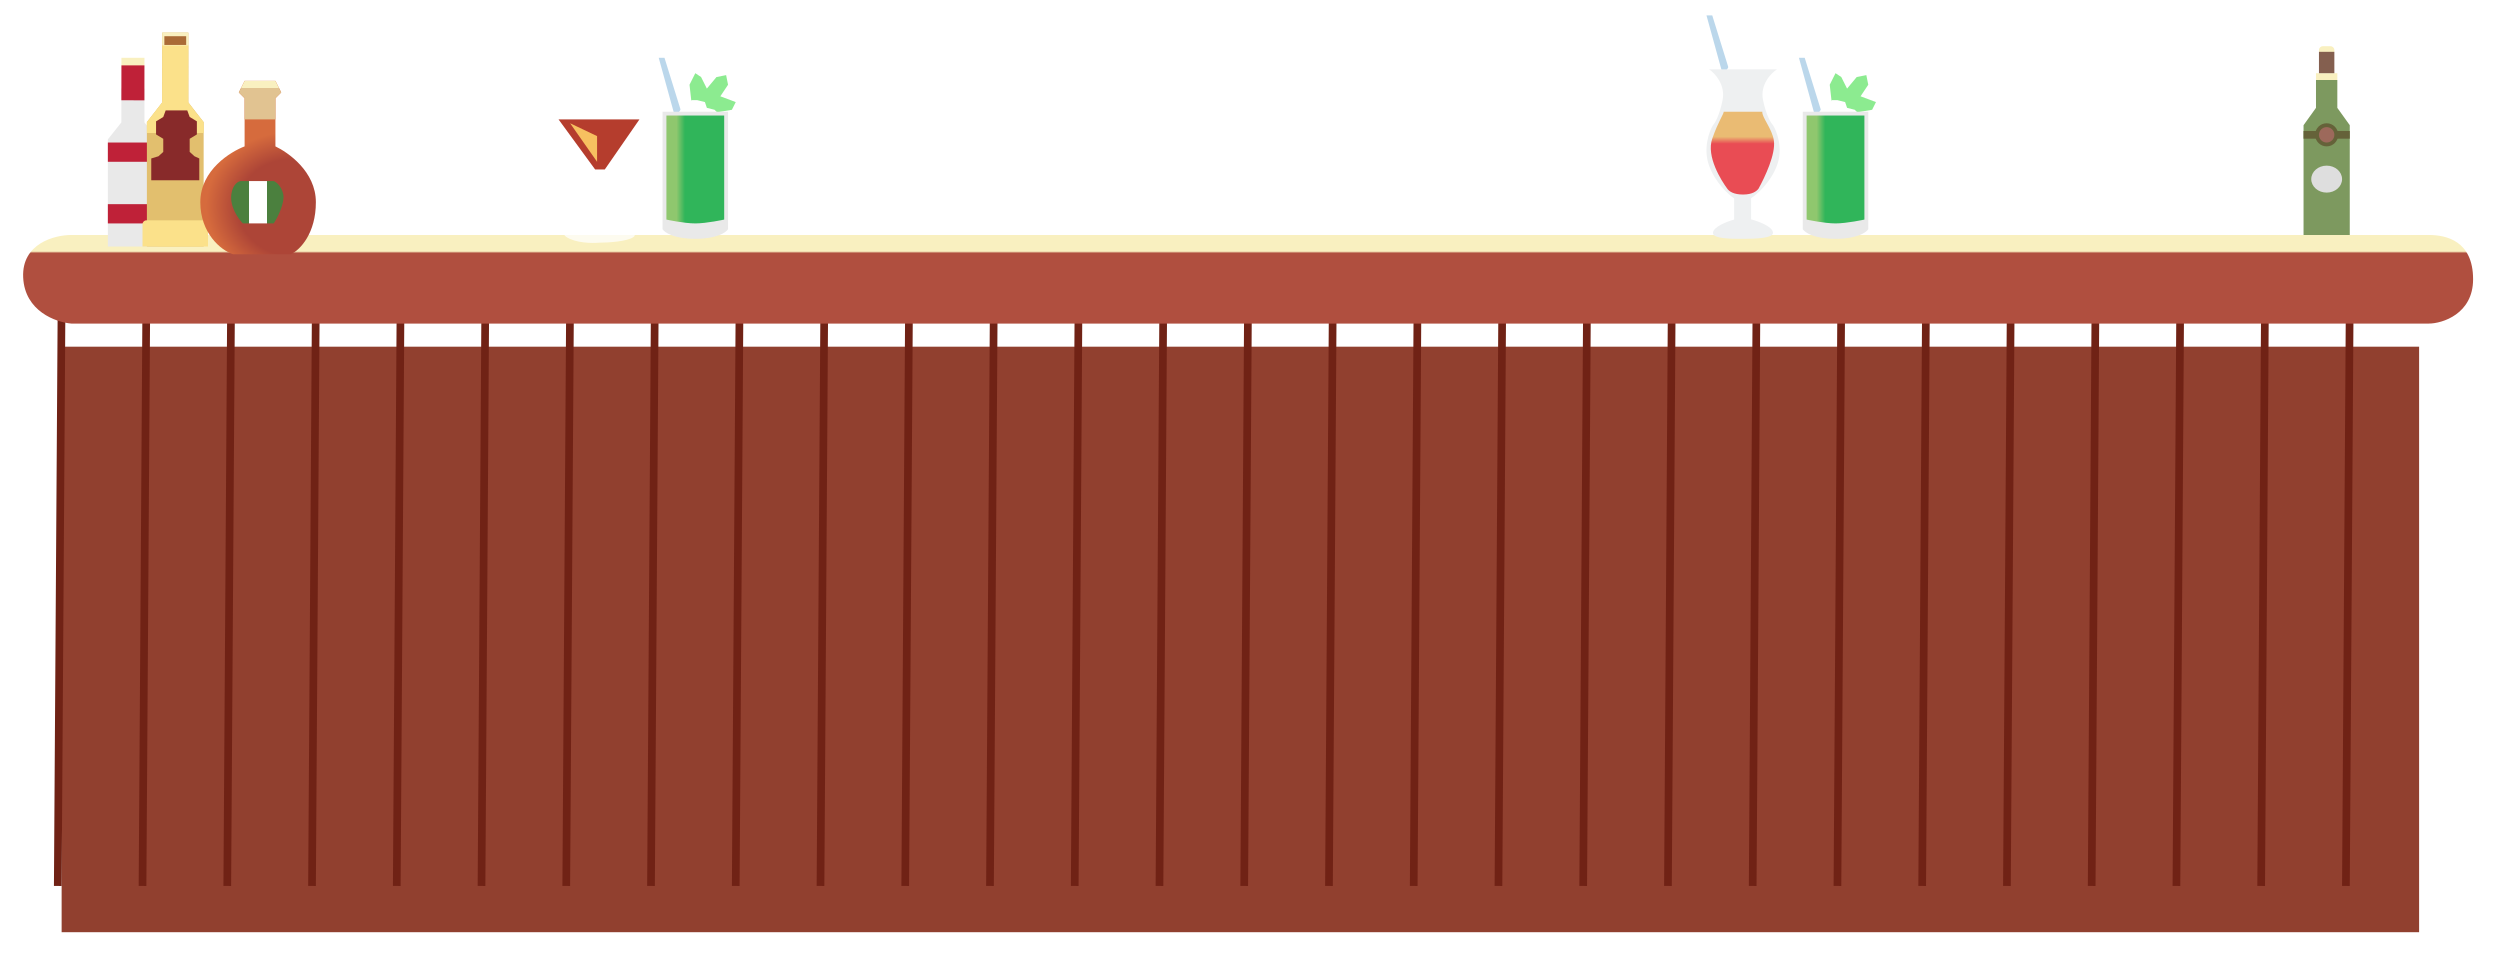 <svg width="649" height="253" viewBox="0 0 649 253" fill="none" xmlns="http://www.w3.org/2000/svg">
<g filter="url(#filter0_d_330_199)">
<rect x="16" y="78" width="612" height="152" fill="#91402F"/>
</g>
<line x1="15" y1="229.994" x2="15.987" y2="77.993" stroke="#702215" stroke-width="2"/>
<line x1="147" y1="229.994" x2="147.987" y2="77.993" stroke="#702215" stroke-width="2"/>
<line x1="279" y1="229.994" x2="279.987" y2="77.993" stroke="#702215" stroke-width="2"/>
<line x1="411" y1="229.994" x2="411.987" y2="77.993" stroke="#702215" stroke-width="2"/>
<line x1="543" y1="229.994" x2="543.987" y2="77.993" stroke="#702215" stroke-width="2"/>
<line x1="59" y1="229.994" x2="59.987" y2="77.993" stroke="#702215" stroke-width="2"/>
<line x1="191" y1="229.994" x2="191.987" y2="77.993" stroke="#702215" stroke-width="2"/>
<line x1="323" y1="229.994" x2="323.987" y2="77.993" stroke="#702215" stroke-width="2"/>
<line x1="455" y1="229.994" x2="455.987" y2="77.993" stroke="#702215" stroke-width="2"/>
<line x1="587" y1="229.994" x2="587.987" y2="77.993" stroke="#702215" stroke-width="2"/>
<line x1="103" y1="229.994" x2="103.987" y2="77.993" stroke="#702215" stroke-width="2"/>
<line x1="235" y1="229.994" x2="235.987" y2="77.993" stroke="#702215" stroke-width="2"/>
<line x1="367" y1="229.994" x2="367.987" y2="77.993" stroke="#702215" stroke-width="2"/>
<line x1="499" y1="229.994" x2="499.987" y2="77.993" stroke="#702215" stroke-width="2"/>
<line x1="37" y1="229.994" x2="37.987" y2="77.993" stroke="#702215" stroke-width="2"/>
<line x1="169" y1="229.994" x2="169.987" y2="77.993" stroke="#702215" stroke-width="2"/>
<line x1="301" y1="229.994" x2="301.987" y2="77.993" stroke="#702215" stroke-width="2"/>
<line x1="433" y1="229.994" x2="433.987" y2="77.993" stroke="#702215" stroke-width="2"/>
<line x1="565" y1="229.994" x2="565.987" y2="77.993" stroke="#702215" stroke-width="2"/>
<line x1="81" y1="229.994" x2="81.987" y2="77.993" stroke="#702215" stroke-width="2"/>
<line x1="213" y1="229.994" x2="213.987" y2="77.993" stroke="#702215" stroke-width="2"/>
<line x1="345" y1="229.994" x2="345.987" y2="77.993" stroke="#702215" stroke-width="2"/>
<line x1="477" y1="229.994" x2="477.987" y2="77.993" stroke="#702215" stroke-width="2"/>
<line x1="609" y1="229.994" x2="609.987" y2="77.993" stroke="#702215" stroke-width="2"/>
<line x1="125" y1="229.994" x2="125.987" y2="77.993" stroke="#702215" stroke-width="2"/>
<line x1="257" y1="229.994" x2="257.987" y2="77.993" stroke="#702215" stroke-width="2"/>
<line x1="389" y1="229.994" x2="389.987" y2="77.993" stroke="#702215" stroke-width="2"/>
<line x1="521" y1="229.994" x2="521.987" y2="77.993" stroke="#702215" stroke-width="2"/>
<g filter="url(#filter1_d_330_199)">
<path d="M628.514 55H16.514C12.18 55 3.614 57.2 4.014 66C4.414 74.8 12.514 77.667 16.514 78H628.514C632.014 78 640.014 75.5 640.014 66.5C640.014 56.5 633.014 55 628.514 55Z" fill="url(#paint0_linear_330_199)"/>
</g>
<g filter="url(#filter2_d_330_199)">
<path d="M31.5 24.786V16H34.5H37.5V24.786L41 29.179V57H28V29.179L31.5 24.786Z" fill="#E9E9E9"/>
<rect x="28" y="30.001" width="13" height="5" fill="#BF2138"/>
<rect x="37.503" y="8.01" width="11.032" height="5.979" transform="rotate(90.092 37.503 8.01)" fill="url(#paint1_linear_330_199)"/>
<rect x="28" y="46.001" width="13" height="5" fill="#BF2138"/>
</g>
<g filter="url(#filter3_d_330_199)">
<path d="M42.1 1.467H48.9V19.601L52.867 24.701V57.001H38.133V24.701L42.1 19.601V1.467Z" fill="#E2BF6E"/>
<path d="M42.1 19.6H48.9L50.6 21.866L52.867 24.7V27.533H38.133V24.7L42.1 19.6Z" fill="#FBE18A"/>
<rect x="48.903" y="1.477" width="18.656" height="6.776" transform="rotate(90.092 48.903 1.477)" fill="url(#paint2_linear_330_199)"/>
<path d="M37 51.2C37 50.648 37.448 50.2 38 50.2H53C53.552 50.2 54 50.648 54 51.2V57H37V51.2Z" fill="#FBE18A"/>
</g>
<path d="M43.007 28.666H46.123H48.617L49.24 30.366L51.11 31.5V34.9L49.24 36.033V39.433L50.487 40.566L51.733 41.133V46.8H39.267V41.133L41.137 40.566L42.383 39.433V36.033L40.513 34.9V31.5L42.383 30.366L43.007 28.666Z" fill="#882A2A"/>
<rect x="42.666" y="9.4" width="5.667" height="2.267" fill="#AA6B36"/>
<g filter="url(#filter4_d_330_199)">
<path d="M63.5 12H71.5L73 15L71.5 16.5V29C74.667 30.5 82 35.46 82 43.5C82 51.5 78 55.833 75.5 57H60.5C57.333 56 52 51.5 52 43.5C52 35.062 60 30.333 63.5 29V16.5L62 15L63.5 12Z" fill="url(#paint3_radial_330_199)"/>
<path d="M62 15L63.5 12H71.5L73 15L71.5 16.5V22H63.5V16.5L62 15Z" fill="url(#paint4_linear_330_199)"/>
<path d="M71.047 38H62.547C62.047 38 60.4 38.681 60.047 41.5C59.647 44.7 61.881 47.833 63.047 49H71.047C72.214 47.333 73.947 43.5 73.547 41.5C73.147 39.5 71.881 38.333 71.047 38Z" fill="url(#paint5_linear_330_199)"/>
</g>
<g filter="url(#filter5_d_330_199)">
<path d="M601.231 24V15H604H606.769V24L610 28.5V57H598V28.5L601.231 24Z" fill="url(#paint6_linear_330_199)"/>
<path d="M606 15H602V9C602 8.448 602.448 8 603 8H605C605.552 8 606 8.448 606 9V15Z" fill="url(#paint7_linear_330_199)"/>
<rect x="598" y="30" width="12" height="2" fill="#656239"/>
<circle cx="604" cy="31" r="2.5" fill="#9D695B" stroke="#656239"/>
<ellipse cx="604" cy="42.5" rx="4" ry="3.5" fill="#DEDEDE"/>
</g>
<g filter="url(#filter6_d_330_199)">
<path d="M154 40L144 27V24H167V27L157.5 40V53.5C160.5 54 166.1 55.3 164.5 56.5C162.9 57.7 157.833 58 155.5 58C153.667 58.167 149.4 58.1 147 56.5C144.6 54.9 150.667 53.833 154 53.5V40Z" fill="white" fill-opacity="0.75"/>
<path d="M166 26H145L154.5 39H157L166 26Z" fill="#B53D2D"/>
<path d="M155 37L148 27L155 30.333L155 37Z" fill="#F7C060"/>
</g>
<g filter="url(#filter7_d_330_199)">
<path d="M480 25.5L475.5 22.5L475 18L476.5 15L478 16L479.5 19L482 16L484.5 15.5L485 18L483 21L487 22.5L486 24.5L480 25.5Z" fill="#8CEB90"/>
<path d="M471 25.5L467 11H468.5L473 25.5H471Z" fill="#BBD7EB"/>
<path d="M482.5 25.5H472L473 24L473.5 23H475L475.5 22H477L479 22.5L479.5 24L481.5 24.5L482.5 25.5Z" fill="white"/>
<path d="M485 25H468V55.5C468.5 56.333 470.9 58 476.5 58C482.1 58 484.5 56.333 485 55.5V25Z" fill="#E9E9E9"/>
<path d="M469 26H484V53C484 53 479.455 54 476.5 54C473.545 54 469 53 469 53V26Z" fill="url(#paint8_linear_330_199)"/>
</g>
<g filter="url(#filter8_d_330_199)">
<path d="M184 25.5L179.5 22.5L179 18L180.5 15L182 16L183.5 19L186 16L188.5 15.5L189 18L187 21L191 22.5L190 24.5L184 25.5Z" fill="#8CEB90"/>
<path d="M175 25.5L171 11H172.5L177 25.5H175Z" fill="#BBD7EB"/>
<path d="M186.5 25.5H176L177 24L177.5 23H179L179.5 22H181L183 22.5L183.5 24L185.5 24.5L186.5 25.5Z" fill="white"/>
<path d="M189 25H172V55.5C172.5 56.333 174.9 58 180.5 58C186.1 58 188.5 56.333 189 55.5V25Z" fill="#E9E9E9"/>
<path d="M173 26H188V53C188 53 183.455 54 180.5 54C177.545 54 173 53 173 53V26Z" fill="url(#paint9_linear_330_199)"/>
</g>
<g filter="url(#filter9_d_330_199)">
<path d="M447 14.5L443 0H444.5L449 14.5H447Z" fill="#BBD7EB"/>
<path d="M458.5 14.5H448L449 13L449.5 12H451L451.5 11H453L455 11.5L455.5 13L457.5 13.5L458.5 14.5Z" fill="white"/>
<path fill-rule="evenodd" clip-rule="evenodd" d="M452 14H443.679C445.179 15 447.979 18 447.179 22C446.379 26 445.179 28 444.679 28.5C443.679 30.167 442.079 34.6 443.679 39C445.279 43.4 448.679 46.5 450.179 47.5V53C448.345 53.5 444.679 54.9 444.679 56.5C444.679 58.016 449.614 58.006 452.259 58.001C452.407 58 452.547 58 452.679 58V57.999C455.791 57.986 460.266 57.851 460.266 56.44C460.266 54.842 456.477 53.444 454.583 52.945V47.453C456.133 46.454 459.646 43.358 461.299 38.965C462.952 34.571 461.299 30.144 460.266 28.48C459.749 27.98 458.509 25.983 457.683 21.989C456.856 17.994 459.749 14.999 461.299 14H452.679H452Z" fill="#EEF0F1"/>
<path d="M457.5 25H447.474C447.474 25.638 446.108 27.409 444.5 32C442.892 36.591 446.804 42.855 448.479 45.087C448.981 45.725 450.089 46.5 452.5 46.5C454.911 46.5 455.998 45.638 456.5 45C458.175 41.971 461 36 460.5 32.5C460.058 29.408 457.333 26.435 457.5 25Z" fill="url(#paint10_linear_330_199)"/>
</g>
<defs>
<filter id="filter0_d_330_199" x="5" y="78" width="634" height="175" filterUnits="userSpaceOnUse" color-interpolation-filters="sRGB">
<feFlood flood-opacity="0" result="BackgroundImageFix"/>
<feColorMatrix in="SourceAlpha" type="matrix" values="0 0 0 0 0 0 0 0 0 0 0 0 0 0 0 0 0 0 127 0" result="hardAlpha"/>
<feOffset dy="12"/>
<feGaussianBlur stdDeviation="5.5"/>
<feComposite in2="hardAlpha" operator="out"/>
<feColorMatrix type="matrix" values="0 0 0 0 0 0 0 0 0 0 0 0 0 0 0 0 0 0 0.26 0"/>
<feBlend mode="normal" in2="BackgroundImageFix" result="effect1_dropShadow_330_199"/>
<feBlend mode="normal" in="SourceGraphic" in2="effect1_dropShadow_330_199" result="shape"/>
</filter>
<filter id="filter1_d_330_199" x="0" y="55" width="648.014" height="35" filterUnits="userSpaceOnUse" color-interpolation-filters="sRGB">
<feFlood flood-opacity="0" result="BackgroundImageFix"/>
<feColorMatrix in="SourceAlpha" type="matrix" values="0 0 0 0 0 0 0 0 0 0 0 0 0 0 0 0 0 0 127 0" result="hardAlpha"/>
<feOffset dx="2" dy="6"/>
<feGaussianBlur stdDeviation="3"/>
<feComposite in2="hardAlpha" operator="out"/>
<feColorMatrix type="matrix" values="0 0 0 0 0 0 0 0 0 0 0 0 0 0 0 0 0 0 0.26 0"/>
<feBlend mode="normal" in2="BackgroundImageFix" result="effect1_dropShadow_330_199"/>
<feBlend mode="normal" in="SourceGraphic" in2="effect1_dropShadow_330_199" result="shape"/>
</filter>
<filter id="filter2_d_330_199" x="24" y="8" width="21" height="60" filterUnits="userSpaceOnUse" color-interpolation-filters="sRGB">
<feFlood flood-opacity="0" result="BackgroundImageFix"/>
<feColorMatrix in="SourceAlpha" type="matrix" values="0 0 0 0 0 0 0 0 0 0 0 0 0 0 0 0 0 0 127 0" result="hardAlpha"/>
<feOffset dy="7"/>
<feGaussianBlur stdDeviation="2"/>
<feComposite in2="hardAlpha" operator="out"/>
<feColorMatrix type="matrix" values="0 0 0 0 0 0 0 0 0 0 0 0 0 0 0 0 0 0 0.25 0"/>
<feBlend mode="normal" in2="BackgroundImageFix" result="effect1_dropShadow_330_199"/>
<feBlend mode="normal" in="SourceGraphic" in2="effect1_dropShadow_330_199" result="shape"/>
</filter>
<filter id="filter3_d_330_199" x="33" y="1.466" width="25" height="66.534" filterUnits="userSpaceOnUse" color-interpolation-filters="sRGB">
<feFlood flood-opacity="0" result="BackgroundImageFix"/>
<feColorMatrix in="SourceAlpha" type="matrix" values="0 0 0 0 0 0 0 0 0 0 0 0 0 0 0 0 0 0 127 0" result="hardAlpha"/>
<feOffset dy="7"/>
<feGaussianBlur stdDeviation="2"/>
<feComposite in2="hardAlpha" operator="out"/>
<feColorMatrix type="matrix" values="0 0 0 0 0 0 0 0 0 0 0 0 0 0 0 0 0 0 0.25 0"/>
<feBlend mode="normal" in2="BackgroundImageFix" result="effect1_dropShadow_330_199"/>
<feBlend mode="normal" in="SourceGraphic" in2="effect1_dropShadow_330_199" result="shape"/>
</filter>
<filter id="filter4_d_330_199" x="48" y="12" width="38" height="58" filterUnits="userSpaceOnUse" color-interpolation-filters="sRGB">
<feFlood flood-opacity="0" result="BackgroundImageFix"/>
<feColorMatrix in="SourceAlpha" type="matrix" values="0 0 0 0 0 0 0 0 0 0 0 0 0 0 0 0 0 0 127 0" result="hardAlpha"/>
<feOffset dy="9"/>
<feGaussianBlur stdDeviation="2"/>
<feComposite in2="hardAlpha" operator="out"/>
<feColorMatrix type="matrix" values="0 0 0 0 0 0 0 0 0 0 0 0 0 0 0 0 0 0 0.25 0"/>
<feBlend mode="normal" in2="BackgroundImageFix" result="effect1_dropShadow_330_199"/>
<feBlend mode="normal" in="SourceGraphic" in2="effect1_dropShadow_330_199" result="shape"/>
</filter>
<filter id="filter5_d_330_199" x="594" y="8" width="20" height="57" filterUnits="userSpaceOnUse" color-interpolation-filters="sRGB">
<feFlood flood-opacity="0" result="BackgroundImageFix"/>
<feColorMatrix in="SourceAlpha" type="matrix" values="0 0 0 0 0 0 0 0 0 0 0 0 0 0 0 0 0 0 127 0" result="hardAlpha"/>
<feOffset dy="4"/>
<feGaussianBlur stdDeviation="2"/>
<feComposite in2="hardAlpha" operator="out"/>
<feColorMatrix type="matrix" values="0 0 0 0 0 0 0 0 0 0 0 0 0 0 0 0 0 0 0.25 0"/>
<feBlend mode="normal" in2="BackgroundImageFix" result="effect1_dropShadow_330_199"/>
<feBlend mode="normal" in="SourceGraphic" in2="effect1_dropShadow_330_199" result="shape"/>
</filter>
<filter id="filter6_d_330_199" x="140" y="24" width="31" height="43.062" filterUnits="userSpaceOnUse" color-interpolation-filters="sRGB">
<feFlood flood-opacity="0" result="BackgroundImageFix"/>
<feColorMatrix in="SourceAlpha" type="matrix" values="0 0 0 0 0 0 0 0 0 0 0 0 0 0 0 0 0 0 127 0" result="hardAlpha"/>
<feOffset dy="5"/>
<feGaussianBlur stdDeviation="2"/>
<feComposite in2="hardAlpha" operator="out"/>
<feColorMatrix type="matrix" values="0 0 0 0 0 0 0 0 0 0 0 0 0 0 0 0 0 0 0.25 0"/>
<feBlend mode="normal" in2="BackgroundImageFix" result="effect1_dropShadow_330_199"/>
<feBlend mode="normal" in="SourceGraphic" in2="effect1_dropShadow_330_199" result="shape"/>
</filter>
<filter id="filter7_d_330_199" x="463" y="11" width="28" height="55" filterUnits="userSpaceOnUse" color-interpolation-filters="sRGB">
<feFlood flood-opacity="0" result="BackgroundImageFix"/>
<feColorMatrix in="SourceAlpha" type="matrix" values="0 0 0 0 0 0 0 0 0 0 0 0 0 0 0 0 0 0 127 0" result="hardAlpha"/>
<feOffset dy="4"/>
<feGaussianBlur stdDeviation="2"/>
<feComposite in2="hardAlpha" operator="out"/>
<feColorMatrix type="matrix" values="0 0 0 0 0 0 0 0 0 0 0 0 0 0 0 0 0 0 0.25 0"/>
<feBlend mode="normal" in2="BackgroundImageFix" result="effect1_dropShadow_330_199"/>
<feBlend mode="normal" in="SourceGraphic" in2="effect1_dropShadow_330_199" result="shape"/>
</filter>
<filter id="filter8_d_330_199" x="167" y="11" width="28" height="55" filterUnits="userSpaceOnUse" color-interpolation-filters="sRGB">
<feFlood flood-opacity="0" result="BackgroundImageFix"/>
<feColorMatrix in="SourceAlpha" type="matrix" values="0 0 0 0 0 0 0 0 0 0 0 0 0 0 0 0 0 0 127 0" result="hardAlpha"/>
<feOffset dy="4"/>
<feGaussianBlur stdDeviation="2"/>
<feComposite in2="hardAlpha" operator="out"/>
<feColorMatrix type="matrix" values="0 0 0 0 0 0 0 0 0 0 0 0 0 0 0 0 0 0 0.25 0"/>
<feBlend mode="normal" in2="BackgroundImageFix" result="effect1_dropShadow_330_199"/>
<feBlend mode="normal" in="SourceGraphic" in2="effect1_dropShadow_330_199" result="shape"/>
</filter>
<filter id="filter9_d_330_199" x="439" y="0" width="27" height="66.001" filterUnits="userSpaceOnUse" color-interpolation-filters="sRGB">
<feFlood flood-opacity="0" result="BackgroundImageFix"/>
<feColorMatrix in="SourceAlpha" type="matrix" values="0 0 0 0 0 0 0 0 0 0 0 0 0 0 0 0 0 0 127 0" result="hardAlpha"/>
<feOffset dy="4"/>
<feGaussianBlur stdDeviation="2"/>
<feComposite in2="hardAlpha" operator="out"/>
<feColorMatrix type="matrix" values="0 0 0 0 0 0 0 0 0 0 0 0 0 0 0 0 0 0 0.25 0"/>
<feBlend mode="normal" in2="BackgroundImageFix" result="effect1_dropShadow_330_199"/>
<feBlend mode="normal" in="SourceGraphic" in2="effect1_dropShadow_330_199" result="shape"/>
</filter>
<linearGradient id="paint0_linear_330_199" x1="341.5" y1="78" x2="341.5" y2="55" gradientUnits="userSpaceOnUse">
<stop offset="0.795" stop-color="#B04F3F"/>
<stop offset="0.816" stop-color="#F9F0C0"/>
</linearGradient>
<linearGradient id="paint1_linear_330_199" x1="48.498" y1="10.995" x2="37.498" y2="11.012" gradientUnits="userSpaceOnUse">
<stop offset="0.81" stop-color="#BF2138"/>
<stop offset="0.831" stop-color="#F9F0C0"/>
</linearGradient>
<linearGradient id="paint2_linear_330_199" x1="67.498" y1="4.861" x2="48.895" y2="4.905" gradientUnits="userSpaceOnUse">
<stop offset="0.81" stop-color="#FBE18A"/>
<stop offset="0.831" stop-color="#F9F0C0"/>
</linearGradient>
<radialGradient id="paint3_radial_330_199" cx="0" cy="0" r="1" gradientUnits="userSpaceOnUse" gradientTransform="translate(76.5 45) rotate(-175.135) scale(23.585 20.206)">
<stop offset="0.02" stop-color="#AD4537"/>
<stop offset="0.628" stop-color="#AD4537"/>
<stop offset="0.977" stop-color="#D66B3D"/>
</radialGradient>
<linearGradient id="paint4_linear_330_199" x1="67.5" y1="12" x2="67.5" y2="22" gradientUnits="userSpaceOnUse">
<stop offset="0.191" stop-color="#F9F0C0"/>
<stop offset="0.191" stop-color="#E1C391"/>
</linearGradient>
<linearGradient id="paint5_linear_330_199" x1="60" y1="43" x2="74" y2="43" gradientUnits="userSpaceOnUse">
<stop offset="0.331" stop-color="#4B803E"/>
<stop offset="0.331" stop-color="white"/>
<stop offset="0.67" stop-color="white"/>
<stop offset="0.67" stop-color="#4B803E"/>
</linearGradient>
<linearGradient id="paint6_linear_330_199" x1="604" y1="15" x2="604" y2="57" gradientUnits="userSpaceOnUse">
<stop offset="0.045" stop-color="#F9F0C0"/>
<stop offset="0.045" stop-color="#7D995F"/>
</linearGradient>
<linearGradient id="paint7_linear_330_199" x1="604" y1="8" x2="604" y2="15" gradientUnits="userSpaceOnUse">
<stop offset="0.191" stop-color="#F9F0C0"/>
<stop offset="0.217" stop-color="#845F4F"/>
</linearGradient>
<linearGradient id="paint8_linear_330_199" x1="469" y1="38" x2="484" y2="38" gradientUnits="userSpaceOnUse">
<stop offset="0.175" stop-color="#8FC76E"/>
<stop offset="0.321" stop-color="#30B55A"/>
</linearGradient>
<linearGradient id="paint9_linear_330_199" x1="173" y1="38" x2="188" y2="38" gradientUnits="userSpaceOnUse">
<stop offset="0.175" stop-color="#8FC76E"/>
<stop offset="0.321" stop-color="#30B55A"/>
</linearGradient>
<linearGradient id="paint10_linear_330_199" x1="453" y1="25" x2="453" y2="47" gradientUnits="userSpaceOnUse">
<stop offset="0.295" stop-color="#EABB73"/>
<stop offset="0.378" stop-color="#E94C54"/>
</linearGradient>
</defs>
</svg>
